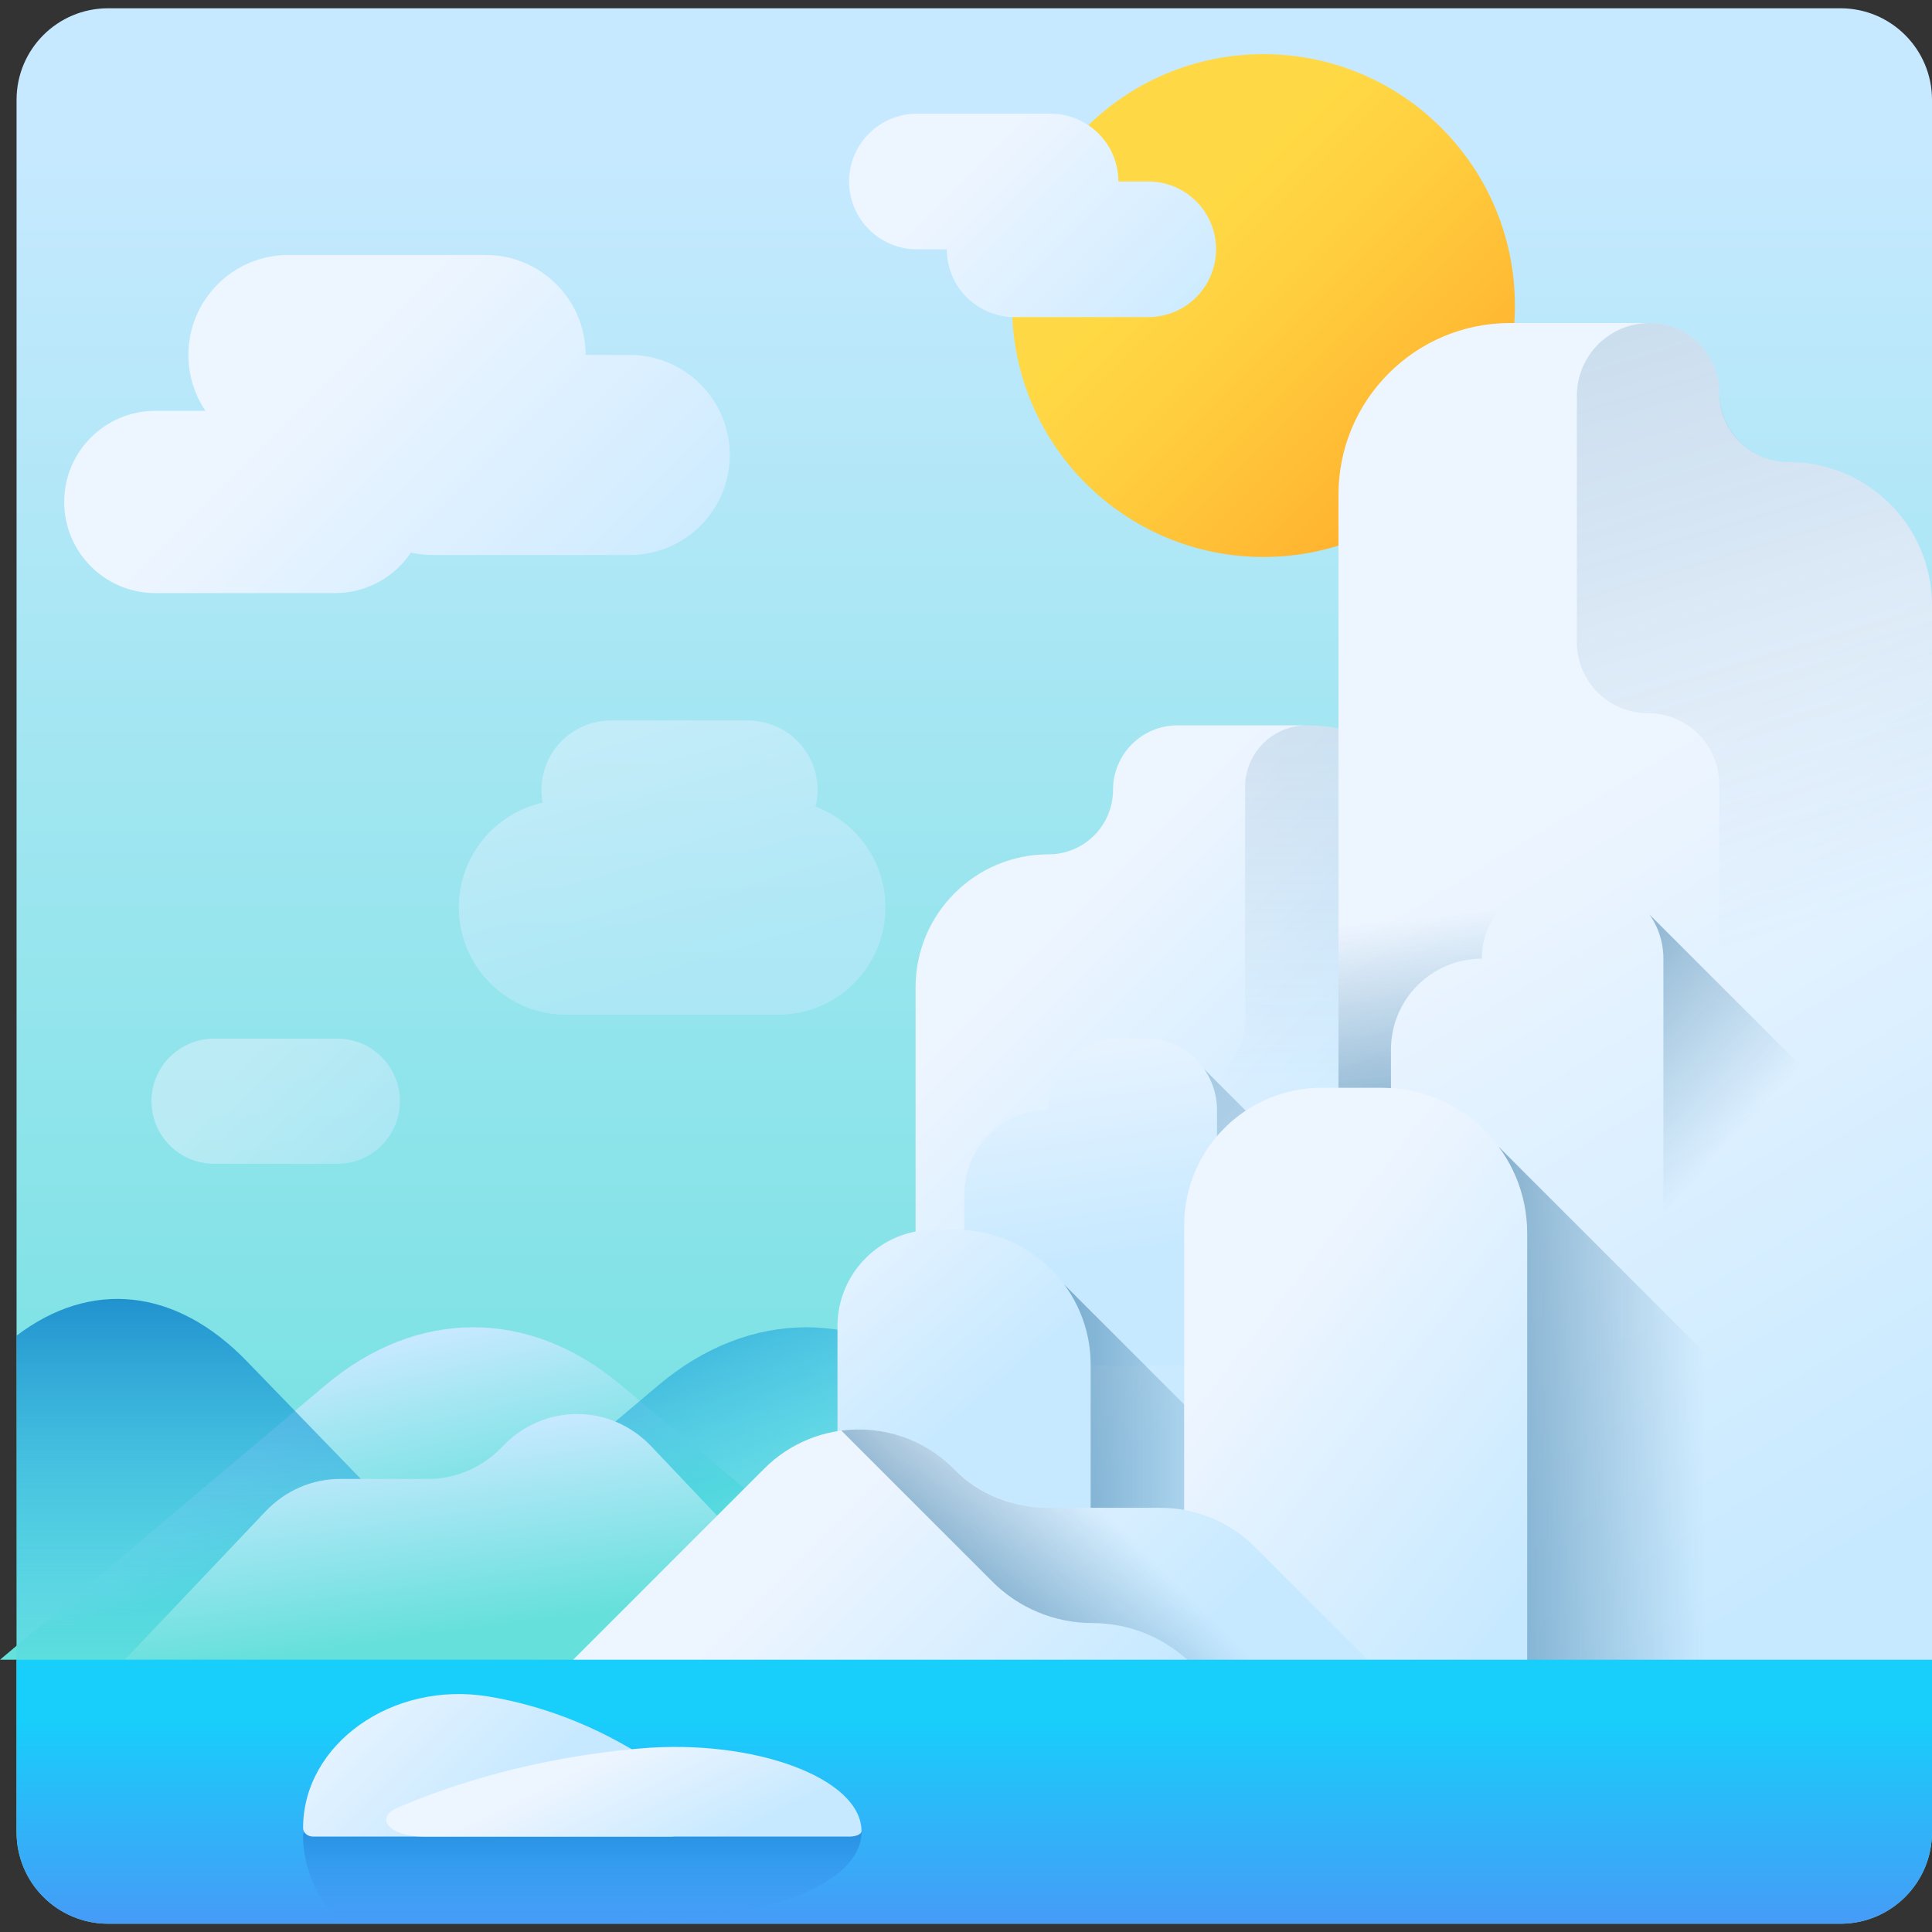 

<svg id="Capa_1" enable-background="new 0 0 514.411 514.411" height="512" viewBox="0 0 514.411 514.411" width="512" xmlns="http://www.w3.org/2000/svg" xmlns:xlink="http://www.w3.org/1999/xlink"><rect x="0" y="0" width="514.411" height="514.411" fill="#333333" stroke="none"/><linearGradient id="lg1"><stop offset="0" stop-color="#c7e9ff"/><stop offset=".356" stop-color="#a3e6f2"/><stop offset="1" stop-color="#65e0db"/></linearGradient><linearGradient id="SVGID_1_" gradientUnits="userSpaceOnUse" x1="259.411" x2="259.411" xlink:href="#lg1" y1="36.927" y2="485.968"/><linearGradient id="lg2"><stop offset="0" stop-color="#edf5ff"/><stop offset="1" stop-color="#c7e9ff"/></linearGradient><linearGradient id="SVGID_2_" gradientUnits="userSpaceOnUse" x1="82.703" x2="169.155" xlink:href="#lg2" y1="103.909" y2="190.361"/><linearGradient id="SVGID_3_" gradientUnits="userSpaceOnUse" x1="315.078" x2="399.963" y1="60.024" y2="144.91"><stop offset="0" stop-color="#ffd945"/><stop offset=".304" stop-color="#ffcd3e"/><stop offset=".856" stop-color="#ffad2b"/><stop offset="1" stop-color="#ffa325"/></linearGradient><linearGradient id="SVGID_4_" gradientUnits="userSpaceOnUse" x1="64.404" x2="100.244" xlink:href="#lg2" y1="284.198" y2="320.038"/><linearGradient id="SVGID_5_" gradientUnits="userSpaceOnUse" x1="160.691" x2="184.691" xlink:href="#lg2" y1="180.194" y2="260.861"/><linearGradient id="SVGID_6_" gradientUnits="userSpaceOnUse" x1="107.429" x2="119.429" xlink:href="#lg1" y1="356.72" y2="410.72"/><linearGradient id="lg3"><stop offset="0" stop-color="#18cefb" stop-opacity="0"/><stop offset="1" stop-color="#0469bb"/></linearGradient><linearGradient id="SVGID_7_" gradientUnits="userSpaceOnUse" x1="73.545" x2="73.545" xlink:href="#lg3" y1="457.582" y2="317.64"/><linearGradient id="SVGID_8_" gradientUnits="userSpaceOnUse" x1="205.755" x2="161.178" xlink:href="#lg3" y1="419.128" y2="309.573"/><linearGradient id="SVGID_9_" gradientUnits="userSpaceOnUse" x1="121.84" x2="129.173" xlink:href="#lg1" y1="380.603" y2="433.936"/><linearGradient id="SVGID_10_" gradientUnits="userSpaceOnUse" x1="255.528" x2="338.136" xlink:href="#lg2" y1="271.946" y2="354.555"/><linearGradient id="lg4"><stop offset="0" stop-color="#2f73a0" stop-opacity="0"/><stop offset="1" stop-color="#2f73a0"/></linearGradient><linearGradient id="SVGID_11_" gradientUnits="userSpaceOnUse" x1="343.365" x2="343.365" xlink:href="#lg4" y1="286.909" y2="-350.728"/><linearGradient id="SVGID_12_" gradientUnits="userSpaceOnUse" x1="337.1" x2="155.199" xlink:href="#lg4" y1="379.792" y2="236.992"/><linearGradient id="SVGID_13_" gradientUnits="userSpaceOnUse" x1="281.245" x2="291.233" xlink:href="#lg2" y1="267.719" y2="334.478"/><linearGradient id="SVGID_14_" gradientUnits="userSpaceOnUse" x1="334.198" x2="235.364" xlink:href="#lg4" y1="395.533" y2="395.533"/><linearGradient id="SVGID_15_" gradientUnits="userSpaceOnUse" x1="200.573" x2="245.229" xlink:href="#lg2" y1="334.17" y2="386.192"/><linearGradient id="SVGID_16_" gradientUnits="userSpaceOnUse" x1="392.278" x2="500.511" xlink:href="#lg2" y1="229.089" y2="408.155"/><linearGradient id="SVGID_17_" gradientUnits="userSpaceOnUse" x1="395.424" x2="406.757" xlink:href="#lg4" y1="242.419" y2="348.952"/><linearGradient id="SVGID_18_" gradientUnits="userSpaceOnUse" x1="470.431" x2="202.965" xlink:href="#lg4" y1="250.502" y2="-645.964"/><linearGradient id="SVGID_19_" gradientUnits="userSpaceOnUse" x1="429.531" x2="342.643" xlink:href="#lg4" y1="338.012" y2="257.923"/><linearGradient id="SVGID_20_" gradientUnits="userSpaceOnUse" x1="376.224" x2="484.458" xlink:href="#lg2" y1="238.792" y2="417.858"/><linearGradient id="SVGID_21_" gradientUnits="userSpaceOnUse" x1="453.847" x2="347.303" xlink:href="#lg4" y1="377.84" y2="377.84"/><linearGradient id="SVGID_22_" gradientUnits="userSpaceOnUse" x1="331.171" x2="410.504" xlink:href="#lg2" y1="356.676" y2="418.443"/><linearGradient id="SVGID_23_" gradientUnits="userSpaceOnUse" x1="212.765" x2="276.358" xlink:href="#lg2" y1="413.912" y2="477.505"/><linearGradient id="SVGID_24_" gradientUnits="userSpaceOnUse" x1="307.251" x2="252.374" xlink:href="#lg4" y1="415.848" y2="470.725"/><linearGradient id="SVGID_25_" gradientUnits="userSpaceOnUse" x1="259.411" x2="259.411" y1="458.043" y2="516.987"><stop offset="0" stop-color="#18cefb"/><stop offset="1" stop-color="#4a97f6"/></linearGradient><linearGradient id="SVGID_26_" gradientUnits="userSpaceOnUse" x1="155.039" x2="155.039" y1="513.576" y2="470.181"><stop offset="0" stop-color="#4a97f6" stop-opacity="0"/><stop offset="1" stop-color="#0469bb"/></linearGradient><linearGradient id="SVGID_27_" gradientUnits="userSpaceOnUse" x1="91.997" x2="132.763" xlink:href="#lg2" y1="441.786" y2="482.552"/><linearGradient id="SVGID_28_" gradientUnits="userSpaceOnUse" x1="158.41" x2="172.799" xlink:href="#lg2" y1="469.144" y2="498.903"/><linearGradient id="SVGID_29_" gradientUnits="userSpaceOnUse" x1="260.208" x2="318.808" xlink:href="#lg2" y1="42.627" y2="101.227"/><g><path d="m490.049 512.206h-461.275c-13.455 0-24.362-10.907-24.362-24.362v-461.276c0-13.455 10.907-24.362 24.362-24.362h461.275c13.455 0 24.362 10.907 24.362 24.362v461.275c0 13.455-10.907 24.363-24.362 24.363z" fill="url(#SVGID_1_)"/><path d="m167.684 94.517h-11.749c0-14.706-11.922-26.627-26.627-26.627h-52.52c-14.706 0-26.627 11.922-26.627 26.627 0 5.506 1.672 10.622 4.535 14.868h-13.337c-13.402 0-24.266 10.864-24.266 24.266 0 13.402 10.864 24.266 24.266 24.266h47.863c8.41 0 15.819-4.28 20.173-10.778 1.858.411 3.787.634 5.768.634h52.521c14.706 0 26.627-11.922 26.627-26.627 0-14.707-11.922-26.629-26.627-26.629z" fill="url(#SVGID_2_)"/><circle cx="336.411" cy="81.357" fill="url(#SVGID_3_)" r="66.943"/><g opacity=".46"><path d="m89.834 309.858h-32.845c-9.197 0-16.652-7.455-16.652-16.652 0-9.197 7.455-16.652 16.652-16.652h32.845c9.197 0 16.652 7.455 16.652 16.652 0 9.196-7.456 16.652-16.652 16.652z" fill="url(#SVGID_4_)"/></g><path d="m217.129 214.796c.352-1.427.56-2.91.56-4.445 0-10.222-8.286-18.508-18.507-18.508h-36.505c-10.221 0-18.507 8.286-18.507 18.508 0 1.147.119 2.265.319 3.354-12.772 2.861-22.319 14.259-22.319 27.894 0 15.791 12.801 28.593 28.593 28.593h56.397c15.791 0 28.593-12.802 28.593-28.593-.001-12.285-7.749-22.756-18.624-26.803z" fill="url(#SVGID_5_)" opacity=".46"/><path d="m0 441.916 86.611-73.064c24.341-20.533 54.165-20.61 78.554-.202l87.557 73.266z" fill="url(#SVGID_6_)"/><path d="m4.411 355.625v86.291h138.267l-77.001-79.52c-18.9-19.519-41.512-21.762-61.266-6.771z" fill="url(#SVGID_7_)"/><g><path d="m88.667 441.916 86.611-73.064c24.341-20.533 54.165-20.61 78.554-.202l87.557 73.266z" fill="url(#SVGID_8_)"/><g><path d="m90.499 393.784h23.502c7.432 0 14.559-3.112 19.814-8.65 10.943-11.534 28.685-11.534 39.627 0l53.874 56.783h-194.09l37.46-39.482c5.254-5.539 12.381-8.651 19.813-8.651z" fill="url(#SVGID_9_)"/></g></g><g><path d="m296.351 210.301c0-9.485 7.689-17.174 17.174-17.174h34.45c23.42 0 42.406 18.986 42.406 42.406v213.501h-146.597v-186.167c0-19.547 15.846-35.392 35.392-35.392 9.486 0 17.175-7.689 17.175-17.174z" fill="url(#SVGID_10_)"/><path d="m347.975 193.127c-9.095 0-16.469 7.373-16.469 16.469v62.33c0 9.736-7.967 17.51-17.703 17.578-9.65.067-17.453 7.911-17.453 17.577v141.953h94.03v-213.501c0-23.42-18.985-42.406-42.405-42.406z" fill="url(#SVGID_11_)"/><g><path d="m320.576 449.034h69.804v-94.622l-69.804-69.805z" fill="url(#SVGID_12_)"/><path d="m279.18 295.544c-12.387 0-22.428 10.042-22.428 22.428v45.663h67.285v-68.091c0-10.534-8.539-19.073-19.073-19.073h-6.71c-10.534-.001-19.074 8.539-19.074 19.073z" fill="url(#SVGID_13_)"/></g><g><path d="m283.378 449.034h107.002l-107.002-107.002z" fill="url(#SVGID_14_)"/><path d="m248.683 327.434h5.791c19.839 0 35.921 16.082 35.921 35.921v85.679h-67.41v-95.902c0-14.193 11.505-25.698 25.698-25.698z" fill="url(#SVGID_15_)"/></g></g><g><path d="m457.745 104.521c0-10.225-8.289-18.514-18.513-18.514h-37.137c-25.247 0-45.714 20.467-45.714 45.714v318.587h158.031v-289.12c0-21.071-17.082-38.153-38.153-38.153-10.226 0-18.514-8.289-18.514-18.514z" fill="url(#SVGID_16_)"/><path d="m356.38 182.076h79.015v129.416h-79.015z" fill="url(#SVGID_17_)"/><path d="m514.411 450.309v-289.121c0-21.071-17.082-38.153-38.153-38.153-10.31 0-18.388-8.436-18.515-18.746-.124-10.118-8.365-18.281-18.512-18.281-10.706 0-19.384 8.679-19.384 19.384v65.561c0 10.465 8.484 18.949 18.949 18.949 10.465 0 18.949 8.484 18.949 18.949v241.458z" fill="url(#SVGID_18_)"/><path d="m439.162 450.309h75.249v-131.592l-75.249-75.249z" fill="url(#SVGID_19_)"/><path d="m394.537 255.257c-13.353 0-24.178 10.825-24.178 24.178v49.224h72.533v-73.402c0-11.356-9.206-20.561-20.561-20.561h-7.233c-11.355 0-20.561 9.206-20.561 20.561z" fill="url(#SVGID_20_)"/><path d="m399.063 450.309h115.348v-29.589l-115.348-115.348z" fill="url(#SVGID_21_)"/><path d="m351.906 289.635h15.998c21.386 0 38.723 17.337 38.723 38.723v121.951h-91.333v-124.062c-.001-20.22 16.391-36.612 36.612-36.612z" fill="url(#SVGID_22_)"/></g><g><path d="m308.935 401.465h-29.877c-9.448 0-18.508-3.753-25.189-10.434-13.911-13.911-36.466-13.911-50.378 0l-68.489 68.489h246.744l-47.622-47.622c-6.68-6.68-15.741-10.433-25.189-10.433z" fill="url(#SVGID_23_)"/><path d="m334.124 411.899c-6.68-6.68-15.741-10.434-25.189-10.434h-29.878c-9.35 0-18.43-3.571-24.99-10.234-8.161-8.288-19.361-11.723-30.047-10.321l40.225 40.225c7.05 7.05 16.613 11.011 26.583 11.011 9.971 0 19.533 3.961 26.583 11.011l16.363 16.363h47.971z" fill="url(#SVGID_24_)"/></g><path d="m4.411 487.843c0 13.455 10.907 24.362 24.362 24.362h461.276c13.455 0 24.362-10.907 24.362-24.362v-45.927h-510v45.927z" fill="url(#SVGID_25_)"/><path d="m226.168 486.462h-47.97-.001-94.812c-1.483 0-2.685 1.029-2.685 2.298 0 9.054 3.906 17.22 10.259 23.446h72.81c1.534-.817 3.024-1.648 4.459-2.492.729.07 1.444.151 2.182.215 30.611 2.653 58.969-7.989 58.969-22.021-.001-.799-1.438-1.446-3.211-1.446z" fill="url(#SVGID_26_)"/><g><path d="m183.935 476.71c-11.342-9.27-29.822-21.039-53.917-25.009-25.601-4.218-49.317 12.702-49.317 35.013 0 1.269 1.202 2.297 2.685 2.297h94.812c7.528.001 11.182-7.851 5.737-12.301z" fill="url(#SVGID_27_)"/><path d="m105.94 481.275c13.562-5.83 35.659-13.232 64.469-15.729 30.611-2.653 58.969 7.989 58.969 22.021 0 .798-1.437 1.445-3.21 1.445h-113.367c-9.002 0-13.371-4.938-6.861-7.737z" fill="url(#SVGID_28_)"/></g><path d="m305.741 48.33h-7.964c0-9.968-8.081-18.049-18.049-18.049h-35.6c-9.968 0-18.049 8.081-18.049 18.049s8.081 18.049 18.049 18.049h7.963c0 9.968 8.081 18.049 18.049 18.049h35.6c9.968 0 18.049-8.081 18.049-18.049.001-9.968-8.079-18.049-18.048-18.049z" fill="url(#SVGID_29_)"/></g></svg>
